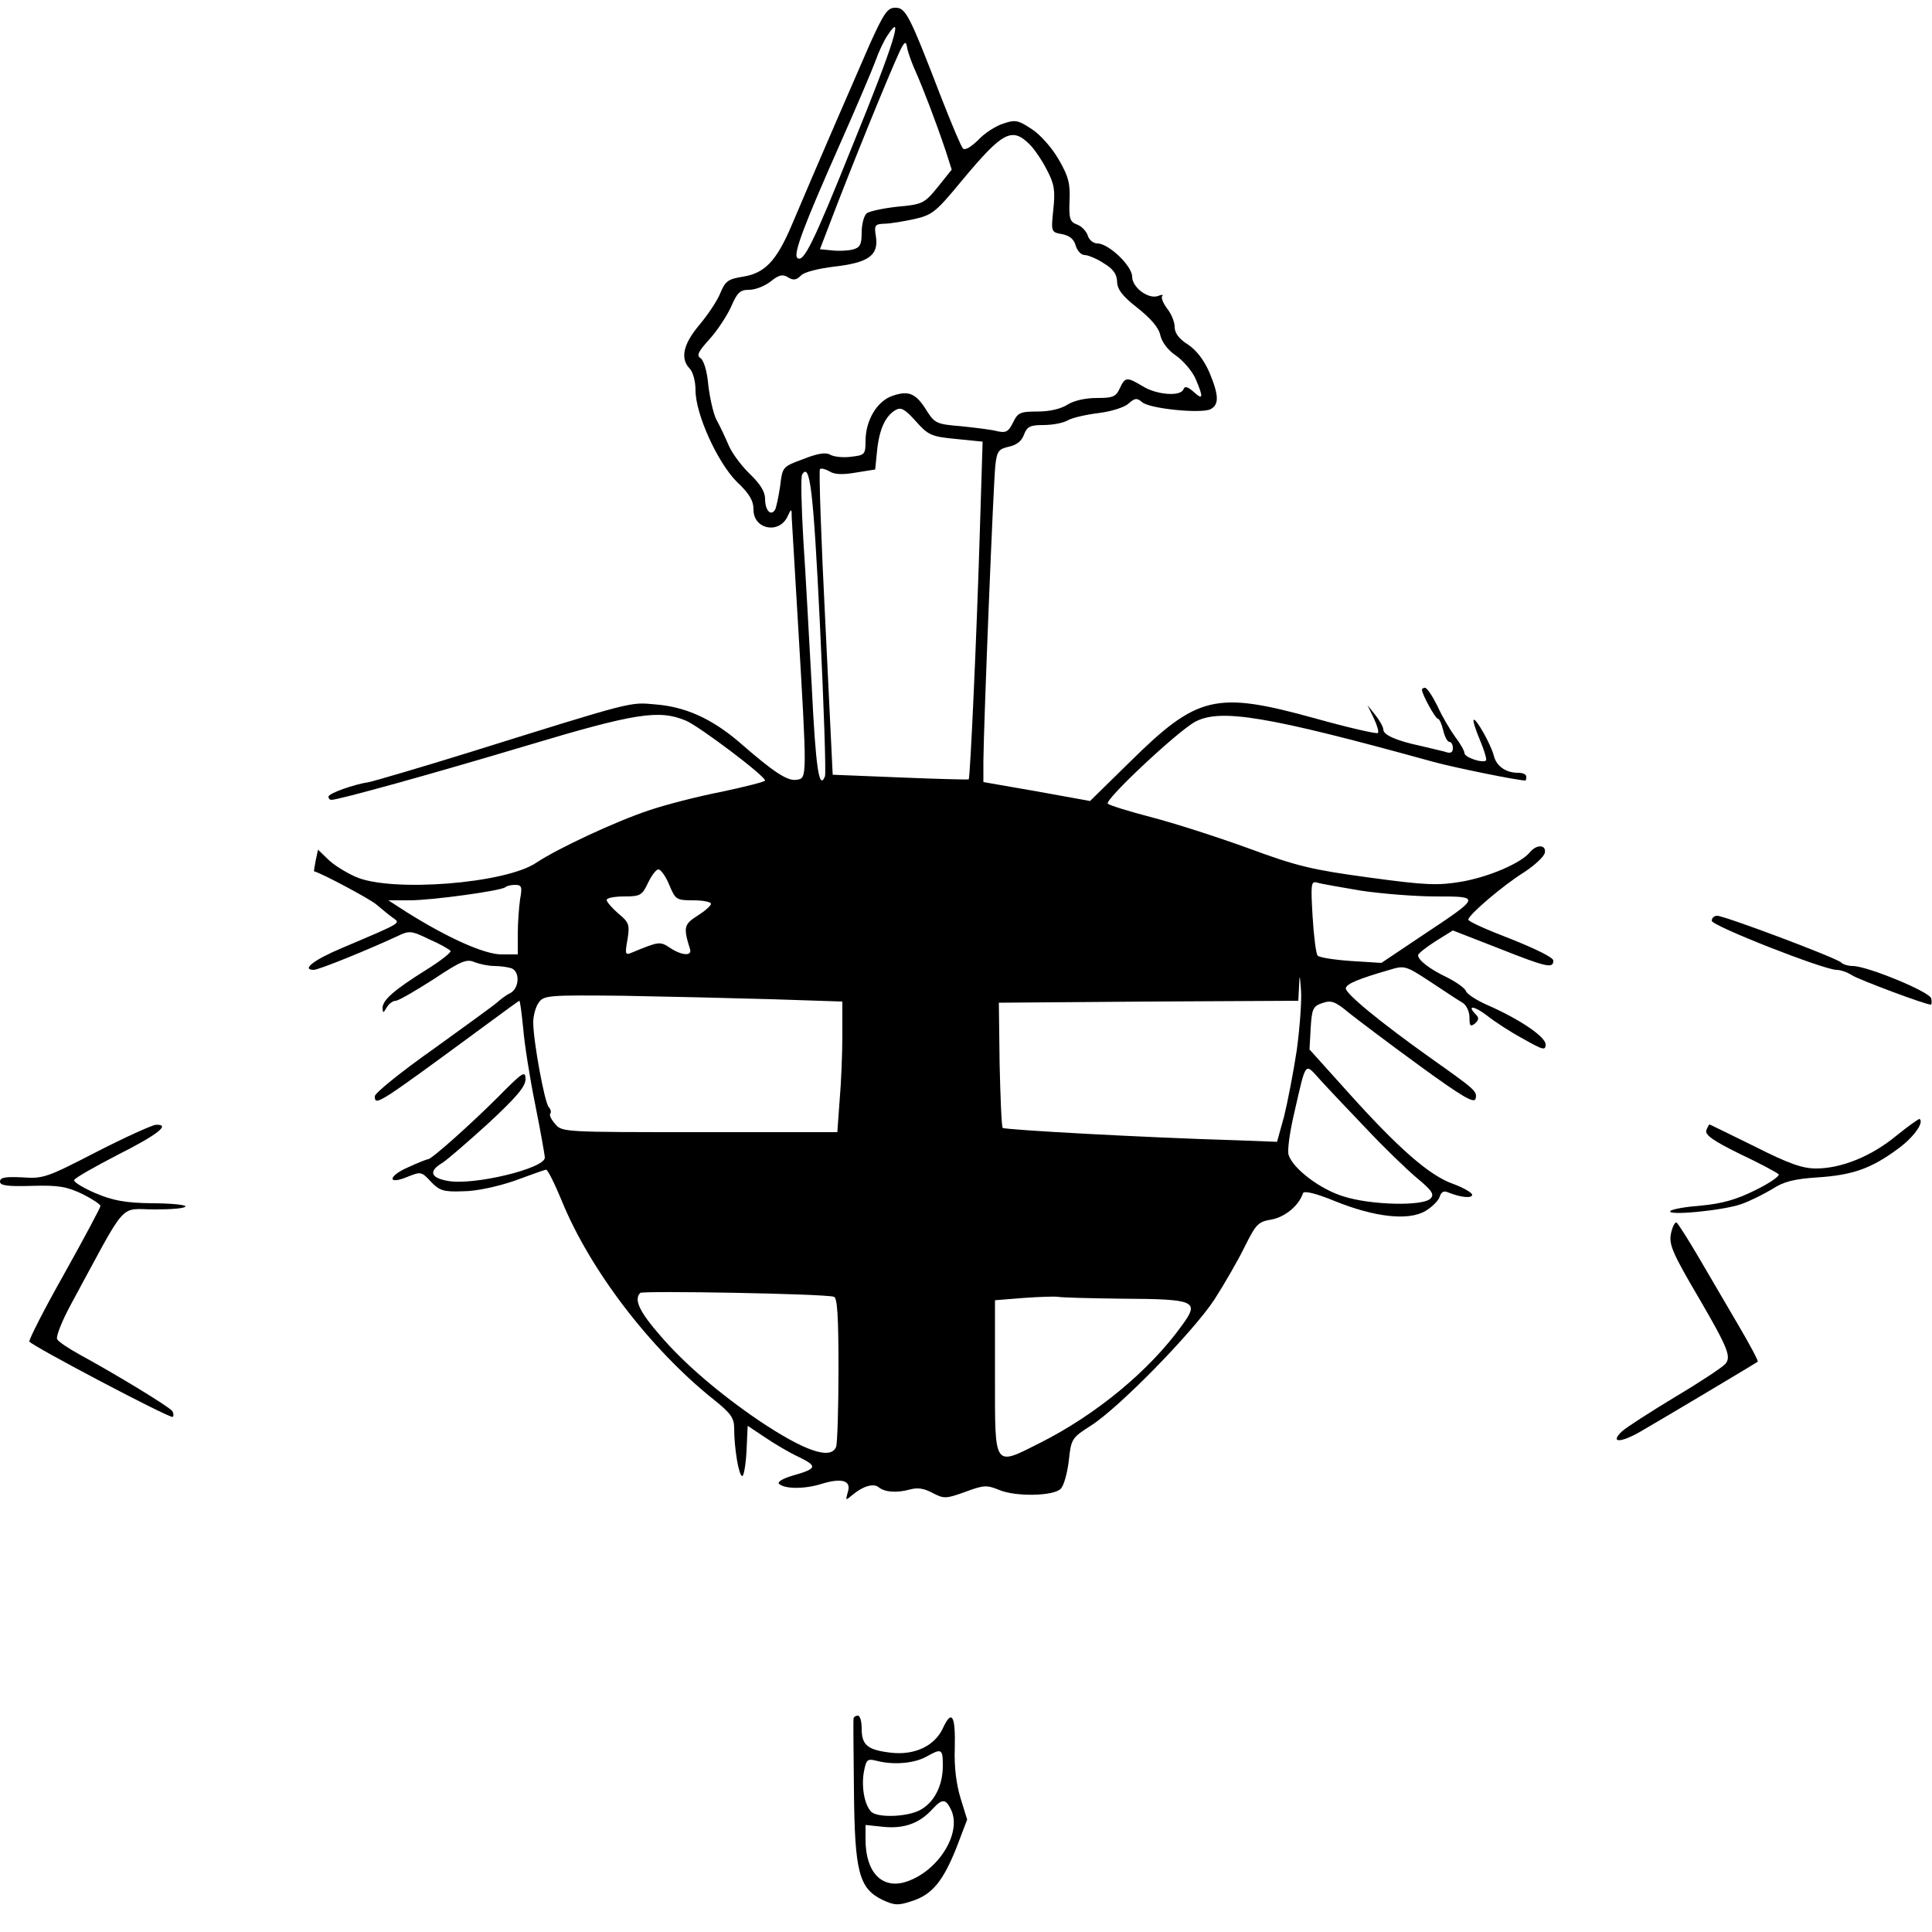 <?xml version="1.0" standalone="no"?>
<!DOCTYPE svg PUBLIC "-//W3C//DTD SVG 20010904//EN"
 "http://www.w3.org/TR/2001/REC-SVG-20010904/DTD/svg10.dtd">
<svg version="1.0" xmlns="http://www.w3.org/2000/svg"
 width="500pt" height="500pt" viewBox="0 0 500 500"
 preserveAspectRatio="xMidYMid meet">
<g transform="translate(0,500) scale(0.1,-0.1)"
fill="#000000" stroke="none">
<path d="M2252 4888 c-39 -89 -141 -324 -204 -473 -39 -91 -69 -122 -125 -131
-38 -6 -46 -11 -59 -43 -8 -20 -33 -57 -55 -83 -41 -49 -49 -86 -24 -112 8 -8
15 -32 15 -56 0 -62 57 -187 107 -237 33 -31 43 -49 43 -72 0 -51 66 -64 88
-18 10 22 11 22 11 -3 1 -14 8 -135 16 -270 24 -407 24 -404 -3 -408 -24 -4
-58 18 -152 100 -70 59 -137 89 -214 95 -67 6 -52 10 -481 -124 -132 -41 -249
-75 -260 -77 -39 -6 -105 -29 -105 -38 0 -4 3 -8 8 -8 18 0 260 67 504 140
283 85 344 94 413 65 34 -14 205 -143 205 -155 0 -3 -51 -16 -112 -29 -62 -12
-147 -34 -188 -48 -85 -28 -237 -99 -291 -135 -79 -55 -378 -78 -469 -37 -25
11 -57 31 -71 45 l-26 25 -6 -28 c-3 -15 -5 -28 -4 -28 22 -6 143 -71 160 -85
12 -10 31 -26 42 -34 22 -16 31 -11 -129 -79 -74 -31 -107 -57 -74 -57 13 0
143 53 216 87 31 15 36 15 83 -8 28 -12 52 -26 55 -30 2 -4 -26 -26 -63 -49
-83 -52 -113 -78 -113 -99 1 -14 2 -13 11 2 5 9 16 17 23 17 7 0 50 25 97 55
72 48 87 54 107 45 13 -5 36 -10 52 -10 15 0 35 -3 44 -6 22 -9 20 -51 -3 -64
-11 -5 -25 -16 -33 -23 -7 -7 -82 -61 -165 -121 -84 -59 -153 -115 -153 -123
0 -27 8 -21 287 184 47 35 86 63 87 63 2 0 6 -32 10 -71 3 -39 17 -128 31
-197 14 -70 25 -132 25 -138 0 -28 -186 -73 -252 -60 -44 8 -49 25 -14 46 13
8 67 55 120 103 73 68 96 95 96 114 0 23 -7 19 -70 -45 -71 -71 -173 -162
-182 -162 -3 0 -26 -9 -52 -21 -53 -23 -54 -47 0 -24 33 13 35 13 59 -13 22
-23 32 -27 83 -25 34 0 89 12 133 27 41 15 77 28 82 29 4 1 22 -35 41 -81 73
-179 229 -383 393 -514 44 -35 53 -48 53 -74 0 -52 12 -124 21 -124 4 0 9 29
11 65 l3 65 45 -30 c25 -17 64 -40 88 -51 49 -24 46 -30 -17 -48 -24 -7 -40
-16 -35 -21 15 -14 67 -14 111 0 53 16 77 8 67 -22 -6 -22 -6 -22 12 -7 27 23
55 31 68 20 16 -13 47 -15 80 -6 21 6 38 3 60 -9 29 -15 34 -15 84 3 48 18 56
18 88 5 42 -18 141 -16 159 3 8 7 17 40 21 72 6 58 8 60 58 92 72 46 263 241
319 326 25 39 61 101 78 136 30 60 35 65 70 71 34 6 71 36 81 68 3 7 33 0 84
-21 102 -41 189 -51 233 -25 17 10 34 27 37 37 4 13 11 16 22 11 32 -13 62
-16 62 -6 0 5 -22 18 -49 28 -61 21 -142 92 -273 238 l-99 110 3 55 c3 50 6
57 30 65 23 8 33 5 70 -26 24 -19 106 -81 183 -137 110 -80 141 -98 144 -84 4
19 -1 23 -114 103 -135 96 -226 171 -222 183 3 11 30 23 113 47 39 12 42 11
106 -31 36 -24 74 -49 83 -54 10 -6 18 -23 18 -38 0 -22 2 -25 14 -16 10 9 11
15 3 23 -25 25 -6 24 28 -2 20 -16 63 -44 95 -61 51 -29 57 -30 57 -14 0 20
-68 66 -153 103 -27 12 -51 28 -53 35 -3 8 -26 24 -50 36 -44 21 -74 44 -74
57 0 4 20 20 45 36 l45 28 118 -46 c126 -50 142 -53 142 -32 0 8 -45 30 -110
56 -60 23 -110 45 -110 50 0 12 90 89 145 123 27 18 51 40 53 50 4 21 -21 23
-39 1 -23 -28 -107 -64 -178 -76 -60 -10 -91 -9 -238 11 -147 20 -186 29 -313
76 -80 29 -192 65 -250 80 -58 15 -109 31 -113 35 -10 9 181 188 226 212 65
35 187 15 614 -103 54 -15 221 -49 241 -49 1 0 2 5 2 10 0 6 -9 10 -21 10 -32
0 -56 17 -63 44 -7 29 -47 99 -52 93 -3 -2 5 -26 16 -52 11 -26 18 -50 16 -53
-9 -8 -56 8 -56 19 0 6 -11 25 -24 42 -13 18 -34 53 -46 80 -13 26 -27 47 -32
47 -4 0 -8 -2 -8 -5 0 -12 35 -75 41 -75 4 0 10 -13 14 -30 4 -17 11 -30 16
-30 5 0 9 -7 9 -16 0 -12 -6 -15 -22 -9 -13 3 -41 10 -63 15 -61 13 -95 28
-95 42 0 7 -10 24 -21 38 l-20 25 16 -33 c9 -19 14 -36 11 -39 -3 -3 -77 14
-163 38 -257 71 -304 60 -480 -114 l-102 -100 -138 25 -138 24 0 55 c1 100 26
723 31 765 4 37 9 42 35 48 19 4 33 14 39 31 8 21 16 25 50 25 23 0 51 5 63
12 12 7 48 15 80 19 33 4 67 15 77 24 17 15 22 16 36 4 20 -17 153 -30 177
-18 22 12 22 35 -3 95 -14 32 -33 57 -55 72 -24 15 -35 30 -35 46 0 13 -9 35
-20 48 -10 14 -16 28 -12 32 3 4 -1 4 -11 0 -25 -9 -67 22 -67 50 0 28 -61 86
-90 86 -10 0 -22 9 -25 21 -4 11 -16 24 -28 28 -18 7 -21 15 -19 62 2 44 -3
63 -28 106 -17 30 -48 65 -70 79 -35 23 -42 25 -74 14 -19 -6 -49 -25 -65 -43
-19 -18 -34 -27 -39 -21 -5 5 -30 65 -57 134 -82 213 -91 230 -118 230 -20 0
-29 -13 -65 -92z m-43 -258 c-106 -264 -130 -312 -146 -297 -10 11 19 87 109
290 44 99 86 198 94 220 8 23 22 53 32 67 42 64 15 -25 -89 -280z m161 184
c19 -43 50 -123 78 -206 l15 -47 -36 -45 c-35 -43 -40 -45 -105 -51 -37 -4
-73 -12 -79 -17 -7 -6 -13 -28 -13 -49 0 -32 -4 -40 -24 -45 -13 -3 -37 -4
-53 -2 l-31 3 48 125 c65 167 153 381 165 400 8 13 10 12 13 -5 2 -11 12 -39
22 -61z m295 -188 c13 -13 33 -43 45 -67 19 -36 21 -53 16 -101 -6 -58 -6 -59
23 -64 20 -4 31 -14 35 -30 4 -13 14 -24 23 -24 8 0 31 -9 49 -21 25 -15 34
-28 35 -47 0 -20 13 -38 53 -69 35 -28 55 -51 59 -71 4 -17 19 -38 40 -52 19
-13 42 -40 51 -60 21 -49 20 -57 -5 -34 -16 14 -23 15 -26 7 -7 -20 -69 -15
-105 7 -42 25 -46 25 -60 -5 -10 -22 -18 -25 -60 -25 -30 0 -59 -7 -75 -17
-17 -11 -46 -18 -77 -18 -46 0 -52 -3 -64 -28 -12 -24 -18 -28 -41 -23 -14 4
-56 9 -94 13 -63 5 -68 8 -88 39 -28 46 -47 54 -88 40 -41 -13 -71 -64 -71
-117 0 -35 -2 -37 -37 -41 -21 -3 -45 0 -54 5 -11 7 -32 4 -70 -11 -54 -20
-54 -20 -60 -70 -4 -27 -10 -55 -13 -61 -11 -18 -26 -2 -26 28 0 18 -12 38
-39 64 -21 20 -46 53 -55 74 -9 21 -23 51 -32 67 -8 16 -17 56 -21 90 -3 36
-12 64 -20 69 -11 7 -6 17 23 49 20 22 45 60 56 84 16 37 23 44 47 44 16 0 41
10 56 22 21 17 31 19 45 10 13 -8 21 -7 33 5 8 9 45 18 86 23 88 10 115 29
108 77 -5 30 -3 33 21 34 15 0 50 6 78 12 48 11 56 18 127 104 102 122 126
135 172 89z m-191 -762 l69 -7 -7 -226 c-8 -269 -25 -643 -29 -648 -2 -1 -82
1 -178 5 l-174 7 -19 393 c-11 216 -17 395 -14 398 4 3 14 0 25 -6 12 -8 34
-9 68 -3 l50 8 5 50 c6 56 22 89 48 104 14 8 24 2 52 -29 32 -36 40 -40 104
-46z m-352 -481 c10 -207 16 -384 13 -392 -15 -38 -24 22 -34 229 -7 124 -16
296 -22 383 -5 87 -7 163 -3 169 20 33 29 -39 46 -389z m-390 -673 c16 -38 18
-40 62 -40 25 0 46 -4 46 -9 0 -5 -16 -19 -35 -31 -35 -22 -37 -30 -19 -87 5
-18 -22 -16 -52 4 -26 17 -28 17 -98 -12 -18 -8 -19 -5 -12 34 6 38 4 44 -24
67 -16 14 -30 30 -30 35 0 5 20 9 45 9 42 0 47 3 62 35 9 19 21 35 27 35 6 0
19 -18 28 -40z m1790 -15 c54 -8 141 -15 194 -15 117 0 117 0 -35 -101 l-106
-71 -79 5 c-43 3 -82 9 -86 14 -4 4 -10 50 -13 101 -5 84 -4 92 11 88 9 -3 61
-12 114 -21z m-2176 -22 c-3 -21 -6 -62 -6 -90 l0 -53 -42 0 c-44 0 -138 42
-245 109 l-48 31 55 0 c59 0 239 25 248 34 3 3 14 6 25 6 17 0 19 -5 13 -37z
m2010 -391 c-9 -59 -24 -136 -33 -172 l-18 -65 -105 4 c-238 7 -599 27 -605
32 -3 3 -6 78 -8 165 l-2 159 388 3 387 2 2 38 c1 32 2 31 5 -11 2 -26 -3 -96
-11 -155z m-1358 132 l182 -6 0 -87 c0 -47 -3 -123 -7 -168 l-6 -83 -356 0
c-350 0 -357 0 -374 21 -10 11 -16 23 -13 27 3 3 2 10 -4 17 -11 13 -40 172
-40 219 0 17 6 40 14 51 13 19 24 20 217 18 112 -2 286 -6 387 -9z m1537 -334
c44 -47 103 -104 130 -127 41 -34 48 -44 37 -55 -20 -20 -155 -17 -226 6 -61
19 -130 72 -141 107 -4 10 3 61 15 111 31 135 26 128 67 83 20 -22 73 -78 118
-125z m-1377 -436 c9 -2 12 -49 12 -188 0 -101 -3 -191 -6 -200 -13 -35 -81
-12 -199 67 -103 70 -193 147 -255 219 -56 64 -70 95 -53 112 7 6 476 -2 501
-10z m746 -5 c191 -1 201 -6 155 -69 -84 -117 -222 -231 -367 -304 -121 -61
-117 -67 -117 169 l0 200 75 6 c41 3 81 4 87 3 7 -2 82 -4 167 -5z"/>
<path d="M4430 2617 c0 -13 290 -127 323 -127 10 0 28 -6 40 -14 19 -12 190
-76 204 -76 2 0 3 7 1 16 -3 17 -166 84 -203 84 -12 0 -25 4 -30 9 -12 12
-302 121 -321 121 -8 0 -14 -6 -14 -13z"/>
<path d="M4908 2061 c-64 -53 -142 -85 -208 -85 -35 0 -70 12 -159 57 -63 31
-116 57 -117 57 -1 0 -5 -7 -8 -15 -4 -12 17 -27 86 -61 51 -24 96 -48 101
-53 4 -4 -23 -23 -60 -41 -50 -25 -87 -35 -140 -40 -39 -3 -75 -9 -80 -14 -12
-13 137 1 184 18 23 8 58 26 80 39 29 19 56 26 118 30 90 6 138 23 207 74 40
29 68 68 56 77 -1 2 -29 -18 -60 -43z"/>
<path d="M250 2019 c-128 -66 -138 -70 -192 -66 -44 2 -58 0 -58 -11 0 -10 18
-13 83 -11 69 2 90 -2 130 -21 26 -13 47 -27 47 -31 0 -4 -42 -83 -94 -176
-52 -92 -92 -171 -90 -175 8 -12 365 -200 371 -195 3 3 2 10 -1 15 -6 10 -142
93 -241 147 -27 15 -53 32 -57 39 -4 6 12 47 36 91 149 275 122 245 217 245
44 0 79 3 79 8 0 4 -39 8 -88 8 -68 1 -100 7 -145 26 -32 14 -57 29 -55 34 1
5 52 34 112 65 105 53 139 80 99 78 -10 -1 -79 -32 -153 -70z"/>
<path d="M4325 1810 c-7 -30 2 -51 75 -175 72 -124 81 -147 65 -165 -8 -9 -67
-48 -131 -86 -63 -38 -125 -78 -136 -88 -33 -31 -4 -31 49 0 64 37 297 176
302 180 2 2 -21 45 -51 96 -30 51 -76 130 -103 176 -27 46 -52 85 -56 88 -4 2
-10 -9 -14 -26z"/>
<path d="M2209 553 c-1 -5 0 -89 1 -188 2 -210 13 -252 74 -282 31 -14 40 -15
76 -3 53 17 81 52 116 140 l27 71 -17 55 c-11 36 -17 81 -15 131 2 84 -8 100
-31 50 -21 -45 -72 -70 -134 -63 -60 7 -76 19 -76 62 0 19 -4 34 -10 34 -5 0
-10 -3 -11 -7z m231 -123 c0 -52 -23 -96 -60 -115 -35 -18 -114 -20 -127 -2
-17 20 -24 66 -17 103 6 31 9 33 33 27 42 -11 95 -7 127 10 41 23 44 22 44
-23z m22 -115 c27 -60 -34 -158 -117 -185 -62 -20 -105 24 -105 109 l0 38 48
-5 c53 -5 93 10 126 47 25 27 34 26 48 -4z"/>
</g>
</svg>

